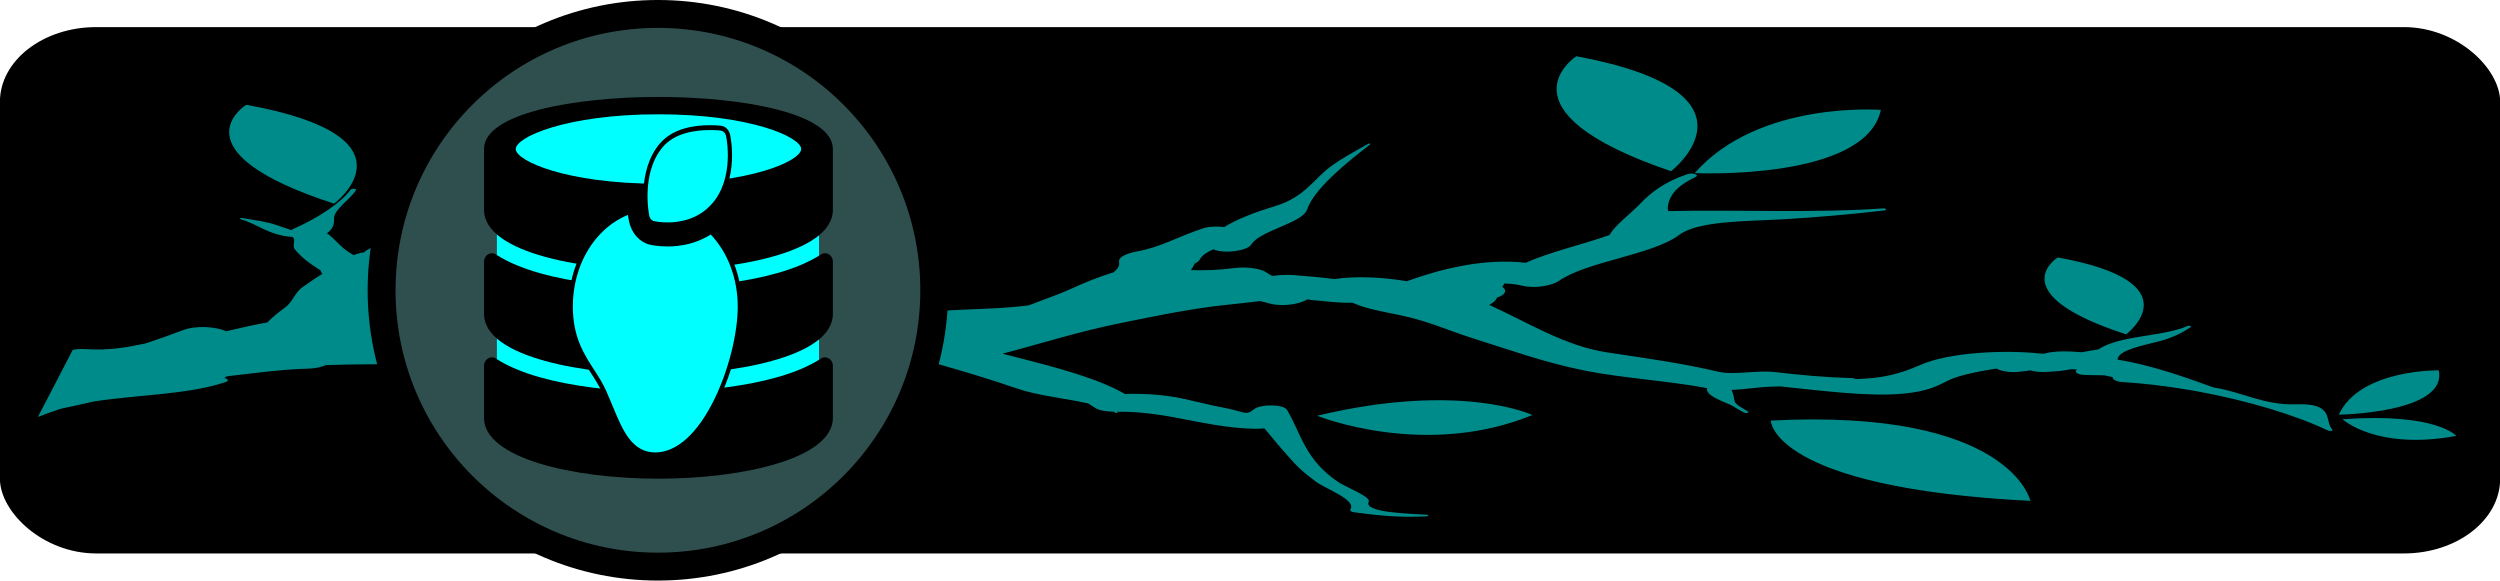 <svg width="368.93" height="85.674" version="1.1" viewBox="0 0 379.98 75.599" xmlns="http://www.w3.org/2000/svg">
 <g transform="translate(-.01 -6.321)">
  <g transform="matrix(1.03 0 0 .8 131.59 -83.936)">
   <rect x="-127.76" y="110.07" width="368.95" height="100" ry="14.211"/>
  </g>
  <path d="m323.16 50.817s10.618-7.89-10.389-11.686c0 0-8.794 5.459 10.389 11.686zm-90.239 12.264s-10.801-5.131-32.718 0.108c0 0 16.313 6.62 32.718-0.108zm-195.49-47.155s-11.31 7.021 13.359 15.027c0 0 13.648-10.149-13.359-15.027zm62.747 6.011s-11.993-0.194-15.193 6.742c0 0 16.593-0.23 15.193-6.742zm2.671 9.972s-3-3.559-17.288-2.54c0 0 5.117 4.781 17.288 2.54zm252.64 31.121s16.586-0.234 15.193-6.742c0 0-12.002-0.195-15.193 6.742zm17.856 3.225s-3-3.559-17.29-2.536c0.01 7.19e-4 5.127 4.782 17.29 2.536zm-133.74-57.708s-12.782 8.243 14.392 17.476c0 0 15.483-11.905-14.392-17.476zm17.984 17.765c-2e-3 0.004 26.005 1.213 28.297-9.606 0 0-18.557-1.473-28.297 9.606zm51.026 49.817s-3.043-14.08-39.467-12.207c-2e-3 0.004 0.171 10.22 39.467 12.207zm-299.7-13.894c-1.04 0.333-2.096 0.754-3.141 1.135l5.286-10.184c0.535-0.114 1.176-0.174 1.919-0.12l0.005-0.011c3.376 0.265 6.318-0.248 9.179-0.861 1.903-0.64 3.795-1.295 5.534-1.966 2.181-0.844 5.121-0.565 6.718 0.12 2.021-0.482 4.101-0.967 6.261-1.349 0.03-0.038 0.07-0.08 0.108-0.117l-0.018-0.002c0.041-0.041 0.086-0.075 0.125-0.112 0.662-0.67 1.44-1.287 2.341-1.942 1.396-1.02 1.498-2.316 2.844-3.24 0.931-0.638 1.857-1.321 2.927-1.952-0.151-0.167-0.233-0.341-0.245-0.519l-0.035-0.025c-1.643-1.018-2.981-2.035-3.889-3.184-0.489-0.616 0.236-1.482-0.372-1.889-3.652-0.265-5.144-1.905-7.899-2.706-0.256-0.076 0.032-0.227 0.31-0.176 1.842 0.341 3.644 0.538 5.197 1.086 0.766 0.268 1.53 0.502 2.232 0.764 0.097-0.078 0.206-0.158 0.365-0.227 3.634-1.589 7.197-3.939 8.649-5.948 0.142-0.2 0.931-0.142 0.814 0.064-0.772 1.34-3.395 2.982-3.345 4.316 0.038 0.918-0.154 1.581-1.078 2.26 1.355 0.984 1.971 2.055 3.53 3.015 0.173 0.106 0.358 0.21 0.542 0.313 0.099-0.044 0.207-0.087 0.312-0.124 0.398-0.143 0.843-0.249 1.31-0.323 0.749-0.893 3.548-1.259 5.564-1.656 0.933-0.182 2.112-0.197 3.052-0.045 0.45-0.005 0.901 0.008 1.358 0.044 0.908-0.336 1.876-0.642 2.811-0.957-0.323-0.185-0.401-0.42 0.026-0.691 0.685-0.439 1.487-0.828 2.398-1.171 0.327-0.189 0.663-0.378 1.006-0.562 0.222-0.464 0.403-0.924 0.716-1.27 0.3-0.34 0.98-0.438 1.651-0.393 0.663-0.433 1.366-0.852 2.146-1.254 0.079-0.372-0.07-0.728 0.169-1.187 0.497-0.958 2.219-1.522 2.29-2.595 0.01-0.221 0.58-0.366 1.052-0.34 0.641-0.794 1.373-1.581 1.974-2.372 0.151-0.199 0.874-0.142 0.814 0.064-0.378 1.297-0.415 2.635-1.024 3.917-0.324 0.678-0.342 1.522-1.109 2.173 0.211 0.328 0.361 0.662 0.083 1.014-1.103 1.391-3.605 2.488-5.528 3.715-0.085 0.164-0.168 0.324-0.262 0.487-0.19 0.348-0.92 0.635-1.67 0.906-0.11 0.047-0.226 0.086-0.348 0.121-0.396 0.139-0.779 0.272-1.078 0.408-1.328 0.596-2.075 1.704-3.777 2.141l-0.042 0.008c-0.056 0.144-0.19 0.293-0.46 0.445-1.237 0.714-2.423 1.384-3.898 2.006-0.293 0.692-0.684 1.391-1.161 2.091 0.003 0.067-0.005 0.137-0.023 0.209l0.262 0.009c1.55 0.04 2.656 0.349 3.071 0.797 1.497-0.627 2.982-1.251 4.324-1.928 0.13-0.068 0.386 8e-3 0.302 0.079-1.101 0.966-2.692 1.793-4.537 2.541-0.042 0.082-0.087 0.167-0.171 0.257-0.438 0.477 0.917 0.857 3.004 1.147 0.238 1.7e-4 0.46-0.005 0.701 0.007 1.129 0.063 2.262 0.118 3.388 0.17 0.165-0.005 0.32-0.012 0.491-0.009 6.54 0.095 13.021 0.341 19.529-0.033 1.472-0.084 3.165 0.304 4.374 0.636 0.22-0.094 0.552-0.201 1.008-0.328 1.831-0.501 4.263-0.232 5.508 0.433l0.161 0.057c2.387-0.031 4.769-0.033 7.139 5e-3 2.247-0.201 4.33-0.471 5.132-0.604 4.767-0.8 5.841-1.182 11.457-0.589 2.891 0.301 5.405 0.943 8.136 1.387 0.79 0.129 1.625 0.209 2.466 0.275 0.183-0.041 0.35-0.087 0.559-0.123 5.353-0.939 12.463-0.584 18.008-1.379 2.133-0.844 4.485-1.633 6.248-2.443 1.978-0.912 4.151-1.815 6.599-2.568 0.603-0.519 0.928-1.035 0.816-1.518-0.185-0.8 1.136-1.363 2.862-1.679 3.6-0.662 6.011-2.206 10.034-3.517 0.788-0.253 2.044-0.288 3.082-0.158 1.988-1.226 4.627-2.237 7.795-3.203 4.413-1.346 5.802-4.06 8.282-5.921 1.679-1.254 3.755-2.372 5.823-3.532 0.121-0.068 0.395 0.009 0.302 0.079-3.618 2.787-8.579 6.806-9.603 9.915-0.674 2.051-7.197 3.187-8.499 5.33-0.565 0.923-4.027 1.466-5.744 0.719-0.958 0.414-1.727 0.887-2.058 1.524-0.127 0.246-0.427 0.474-0.823 0.669-0.01 0.073-0.035 0.142-0.081 0.212-0.072 0.102-0.405 0.835-0.436 0.473 1e-3 0.071 0.023 0.139 0.043 0.211l0.058 0.071c2.187 0.061 4.236-0.016 6.397-0.309 1.691-0.23 4.035 0.006 4.928 0.65 0.286 0.2 0.595 0.376 0.918 0.543 1.072-0.138 2.13-0.214 3.155-0.134 1.912 0.15 4.132 0.332 6.265 0.607 3.385-0.486 7.45-0.282 11.028 0.329 5.011-1.803 11.621-3.547 18.07-2.8 3.651-1.64 8.646-2.77 12.717-4.21 0.983-1.619 3.011-3.05 4.525-4.609 1.738-1.79 3.593-3.363 7.319-4.652 0.788-0.271 1.938 0.1 1.243 0.431-2.855 1.372-4.008 2.804-4.207 4.563-0.03 0.205 5e-3 0.412 0.06 0.62 10.798-0.237 22.071 0.334 32.685-0.411 0.463-0.03 0.605 0.266 0.16 0.316-5.062 0.58-10.267 1.049-15.497 1.346-5.493 0.309-12.804 0.213-15.674 2.366-4.088 3.069-14.032 4.01-18.299 7.002-1.005 0.706-3.625 1.204-5.588 0.713-0.894-0.222-1.816-0.317-2.737-0.322 2e-3 0.052-5e-3 0.103-0.034 0.157-0.061 0.117-0.148 0.229-0.243 0.34 0.812 0.49 0.53 1.235-0.78 1.632-0.094 0.219-0.205 0.414-0.505 0.661-0.2 0.166-0.439 0.314-0.68 0.465 6.053 2.739 11.473 6.24 17.947 7.215 5.899 0.889 11.471 1.657 16.831 2.926 2.382 0.565 5.978-0.253 8.57 0.055 3.886 0.457 7.803 0.817 11.85 0.927 0.236 0.004 0.346 0.068 0.393 0.142 4.086-0.075 6.758-0.747 9.991-2.168 4.183-1.839 12.496-2.353 18.453-1.684 0.106-0.003 0.203-0.006 0.308-0.005 1.522-0.455 3.711-0.398 5.731-0.217 0.817-0.162 1.667-0.314 2.536-0.445 0.898-0.611 2.246-1.117 3.932-1.484 3.069-0.666 7.307-0.997 9.563-2.061 0.229-0.112 0.696 0.017 0.527 0.141-1.086 0.789-2.779 1.649-4.707 2.153-2.61 0.68-6.232 1.348-6.429 2.736l-0.034 0.064c5.378 0.904 10.187 2.645 14.615 4.242 0.157 0.027 0.28 0.048 0.349 0.061 4.095 0.696 7.483 2.681 12.251 2.504 5.923-0.22 4.202 2.583 5.486 3.869 0.164 0.161-0.404 0.246-0.656 0.126-4.898-2.341-12.223-4.576-20.056-5.995-0.459-0.069-0.911-0.153-1.365-0.233-3.285-0.551-6.635-0.958-9.931-1.158-0.877-0.054-1.481-0.413-1.393-0.747l-1.289-0.268c-0.93-0.025-1.869-0.05-2.8-0.053-1.247-0.002-1.852-0.449-1.352-0.843-0.328-0.011-0.639-0.017-0.959-0.024-1.121 0.234-2.4 0.367-4.155 0.411-0.676 0.017-1.415-0.081-2.012-0.251-0.42 0.074-0.912 0.143-1.597 0.215-1.542 0.164-2.791-0.09-3.529-0.485-3.037 0.476-5.903 1.081-7.401 1.856-1.978 1.023-3.378 1.609-6.568 1.94-5.304 0.55-12.804-0.465-18.892-1.084-0.416 0.012-0.826 0.032-1.23 0.04-1.818 0.035-4.088 0.409-6.166 0.505 0.283 0.537 0.366 1.092 0.457 1.633 0.089 0.6 1.272 1.145 2.072 1.641 0.252 0.157-0.342 0.31-0.616 0.159-0.582-0.327-1.176-0.652-1.716-0.987-0.467-0.292-1.125-0.492-1.684-0.755-1.178-0.556-2.075-0.993-2.258-1.741-0.023-0.083 0.016-0.158 0.062-0.229-5.949-1.123-12.872-1.508-18.741-2.695-6.161-1.247-11.402-3.167-16.792-4.854-3.637-1.138-6.799-2.624-10.954-3.498-3.081-0.65-5.264-0.977-7.417-1.927-1.534 0.02-3.128-0.101-4.718-0.285-0.461-0.029-0.928-0.065-1.405-0.118-0.269-0.032-0.512-0.077-0.741-0.132-1.062 0.724-3.696 1.158-5.601 0.682-0.565-0.141-1.084-0.278-1.587-0.41-1.806 0.232-3.667 0.423-5.683 0.639-4.993 0.538-10.708 1.734-15.346 2.67-6.606 1.333-12.098 3.11-18.127 4.689 0.729 0.191 1.459 0.381 2.174 0.563 6.105 1.558 12.325 3.187 16.425 5.562 3.131-0.087 6.134 0.126 9.01 0.749 1.986 0.43 3.917 0.949 5.958 1.327 3.241 0.599 3.369 1.306 4.68 0.231 0.946-0.778 4.483-0.785 5.015 0.135 2.17 3.727 2.766 7.678 7.921 11.047 0.938 0.615 4.85 2.159 4.48 2.871-0.87 1.677 6.164 1.829 8.803 1.992 0.379 0.023 0.308 0.232-0.043 0.249-3.999 0.201-7.287-0.106-11.054-0.628-0.381-0.056-0.597-0.262-0.503-0.406 0.982-1.508-3.79-3.12-5.314-4.292-1.158-0.887-2.296-1.777-3.159-2.719-1.615-1.768-3.137-3.551-4.598-5.34-0.498 0.061-1.036 0.089-1.637 0.071-7.656-0.22-13.006-2.682-20.777-2.588 0.033 0.047 0.076 0.091 0.107 0.142 0.045 0.059-0.147 0.1-0.244 0.048-0.135-0.07-0.265-0.132-0.402-0.198-1.071-0.01-2.229-0.201-2.76-0.572-0.343-0.238-0.703-0.463-1.082-0.685-3.494-0.789-7.63-1.17-10.811-2.268-4.006-1.382-8.217-2.642-12.541-3.871l-0.241-0.067c-2.952-0.091-5.725-0.253-8.497-0.564-1.808 0.18-3.908-0.011-5.576-0.779l-0.113-0.057c-1.048-0.182-2.12-0.374-3.201-0.585-9.288 0.797-18.588 0.57-28.075-0.087-5.611 1.178-14.241 1.293-19.663 1.797-8.965 0.833-18.062 0.326-27.15 0.664-0.662 0.304-1.586 0.505-2.697 0.536-4.299 0.118-8.296 0.7-12.389 1.175-0.096 0.093-0.208 0.18-0.345 0.262 0.596 0.08 0.787 0.41 0.209 0.605-5.827 1.943-13.469 1.898-20.18 2.975-1.51 0.359-3.068 0.7-4.656 1.027-0.18 0.053-0.365 0.097-0.537 0.154zm171.9-21.797 0.031-0.024z" fill="#008b8b" stroke-width="5.822"/>
  <circle cx="100.01" cy="44.12" r="42" fill="#2f4f4f" stroke="#000" stroke-width="4.24"/>
 </g>
 <g transform="matrix(2.973 0 0 3.434 45.267 -22.794)">
  <rect x="10.178" y="14.25" width="16.467" height="7.945" fill="#0ff"/>
  <ellipse transform="matrix(.874 0 0 .874 2.728 2.229)" cx="18.056" cy="10.338" rx="9.043" ry="2.143" fill="#0ff"/>
  <g transform="matrix(.038 0 0 .036 9.519 9.088)">
   <path d="m234.67 0c-113.02 0-234.67 20.031-234.67 64v74.667c0 54.781 140.33 74.667 234.67 74.667s234.67-19.885 234.67-74.667v-74.667c-1e-3 -43.969-121.65-64-234.67-64zm0 106.67c-124.23 0-192-28.188-192-42.667s67.771-42.667 192-42.667 192 28.187 192 42.667c0 14.479-67.771 42.667-192 42.667z"/>
   <path d="m453.21 321.71c-66.253 39.454-199.01 40.955-218.54 40.955s-152.29-1.502-218.54-40.955c-7.171-4.27-16.122 0.661-16.122 9.006v63.949c0 49.021 118.05 74.667 234.67 74.667s234.67-25.646 234.67-74.667v-63.949c-1e-3 -8.345-8.952-13.276-16.122-9.006z"/>
   <path d="m453.21 193.71c-66.253 39.454-199.01 40.955-218.54 40.955s-152.29-1.502-218.54-40.955c-7.171-4.27-16.122 0.661-16.122 9.006v63.949c0 54.781 140.33 74.667 234.67 74.667s234.67-19.885 234.67-74.667v-63.949c-1e-3 -8.345-8.952-13.276-16.122-9.006z"/>
  </g>
  <g transform="matrix(.019 0 0 .019 11.965 15.225)" fill="#0ff" stroke="#000" stroke-width="14.307">
   <g transform="matrix(1.489,0,0,1.489,-49.078,-251.56)" fill="#0ff" stroke="#000" stroke-width="7.615">
    <path d="m387.55 12.169c-1.522-6.081-6.666-10.574-12.896-11.266-0.332-0.038-8.258-0.903-19.774-0.903-27.512 0-65.012 4.698-87.426 27.077-41.959 41.9-26.717 108.88-26.049 111.71 1.35 5.705 5.899 10.101 11.646 11.255 0.427 0.086 10.626 2.1 25.095 2.1 23.995 0 57.967-5.361 83.543-30.904 42.05-41.993 26.542-106.35 25.861-109.06z" stroke-width="7.61"/>
    <path d="m364.77 170.18c-2.586-2.66-5.257-5.209-8-7.651-27.105 15.739-56.4 19.606-78.627 19.606-17.156 0-29.646-2.414-31-2.687-17.188-3.451-30.9-16.704-34.936-33.769-0.403-1.706-1.516-6.756-2.472-14.154-23.495 7.42-44.882 20.53-62.505 38.655-28.385 29.195-44.017 68.22-44.017 109.89 0 48.621 20.642 76.261 38.854 100.65 8.239 11.033 16.023 21.455 22.243 33.703 3.792 7.465 7.281 14.742 10.656 21.78 9.741 20.313 18.153 37.858 29.558 51.325 13.947 16.471 30.787 24.477 51.482 24.477 40.465 0 79.929-30.918 111.12-87.06 25.307-45.548 41.658-102.41 41.658-144.87 1e-3 -41.665-15.631-80.69-44.015-109.89z"/>
   </g>
  </g>
 </g>
</svg>
